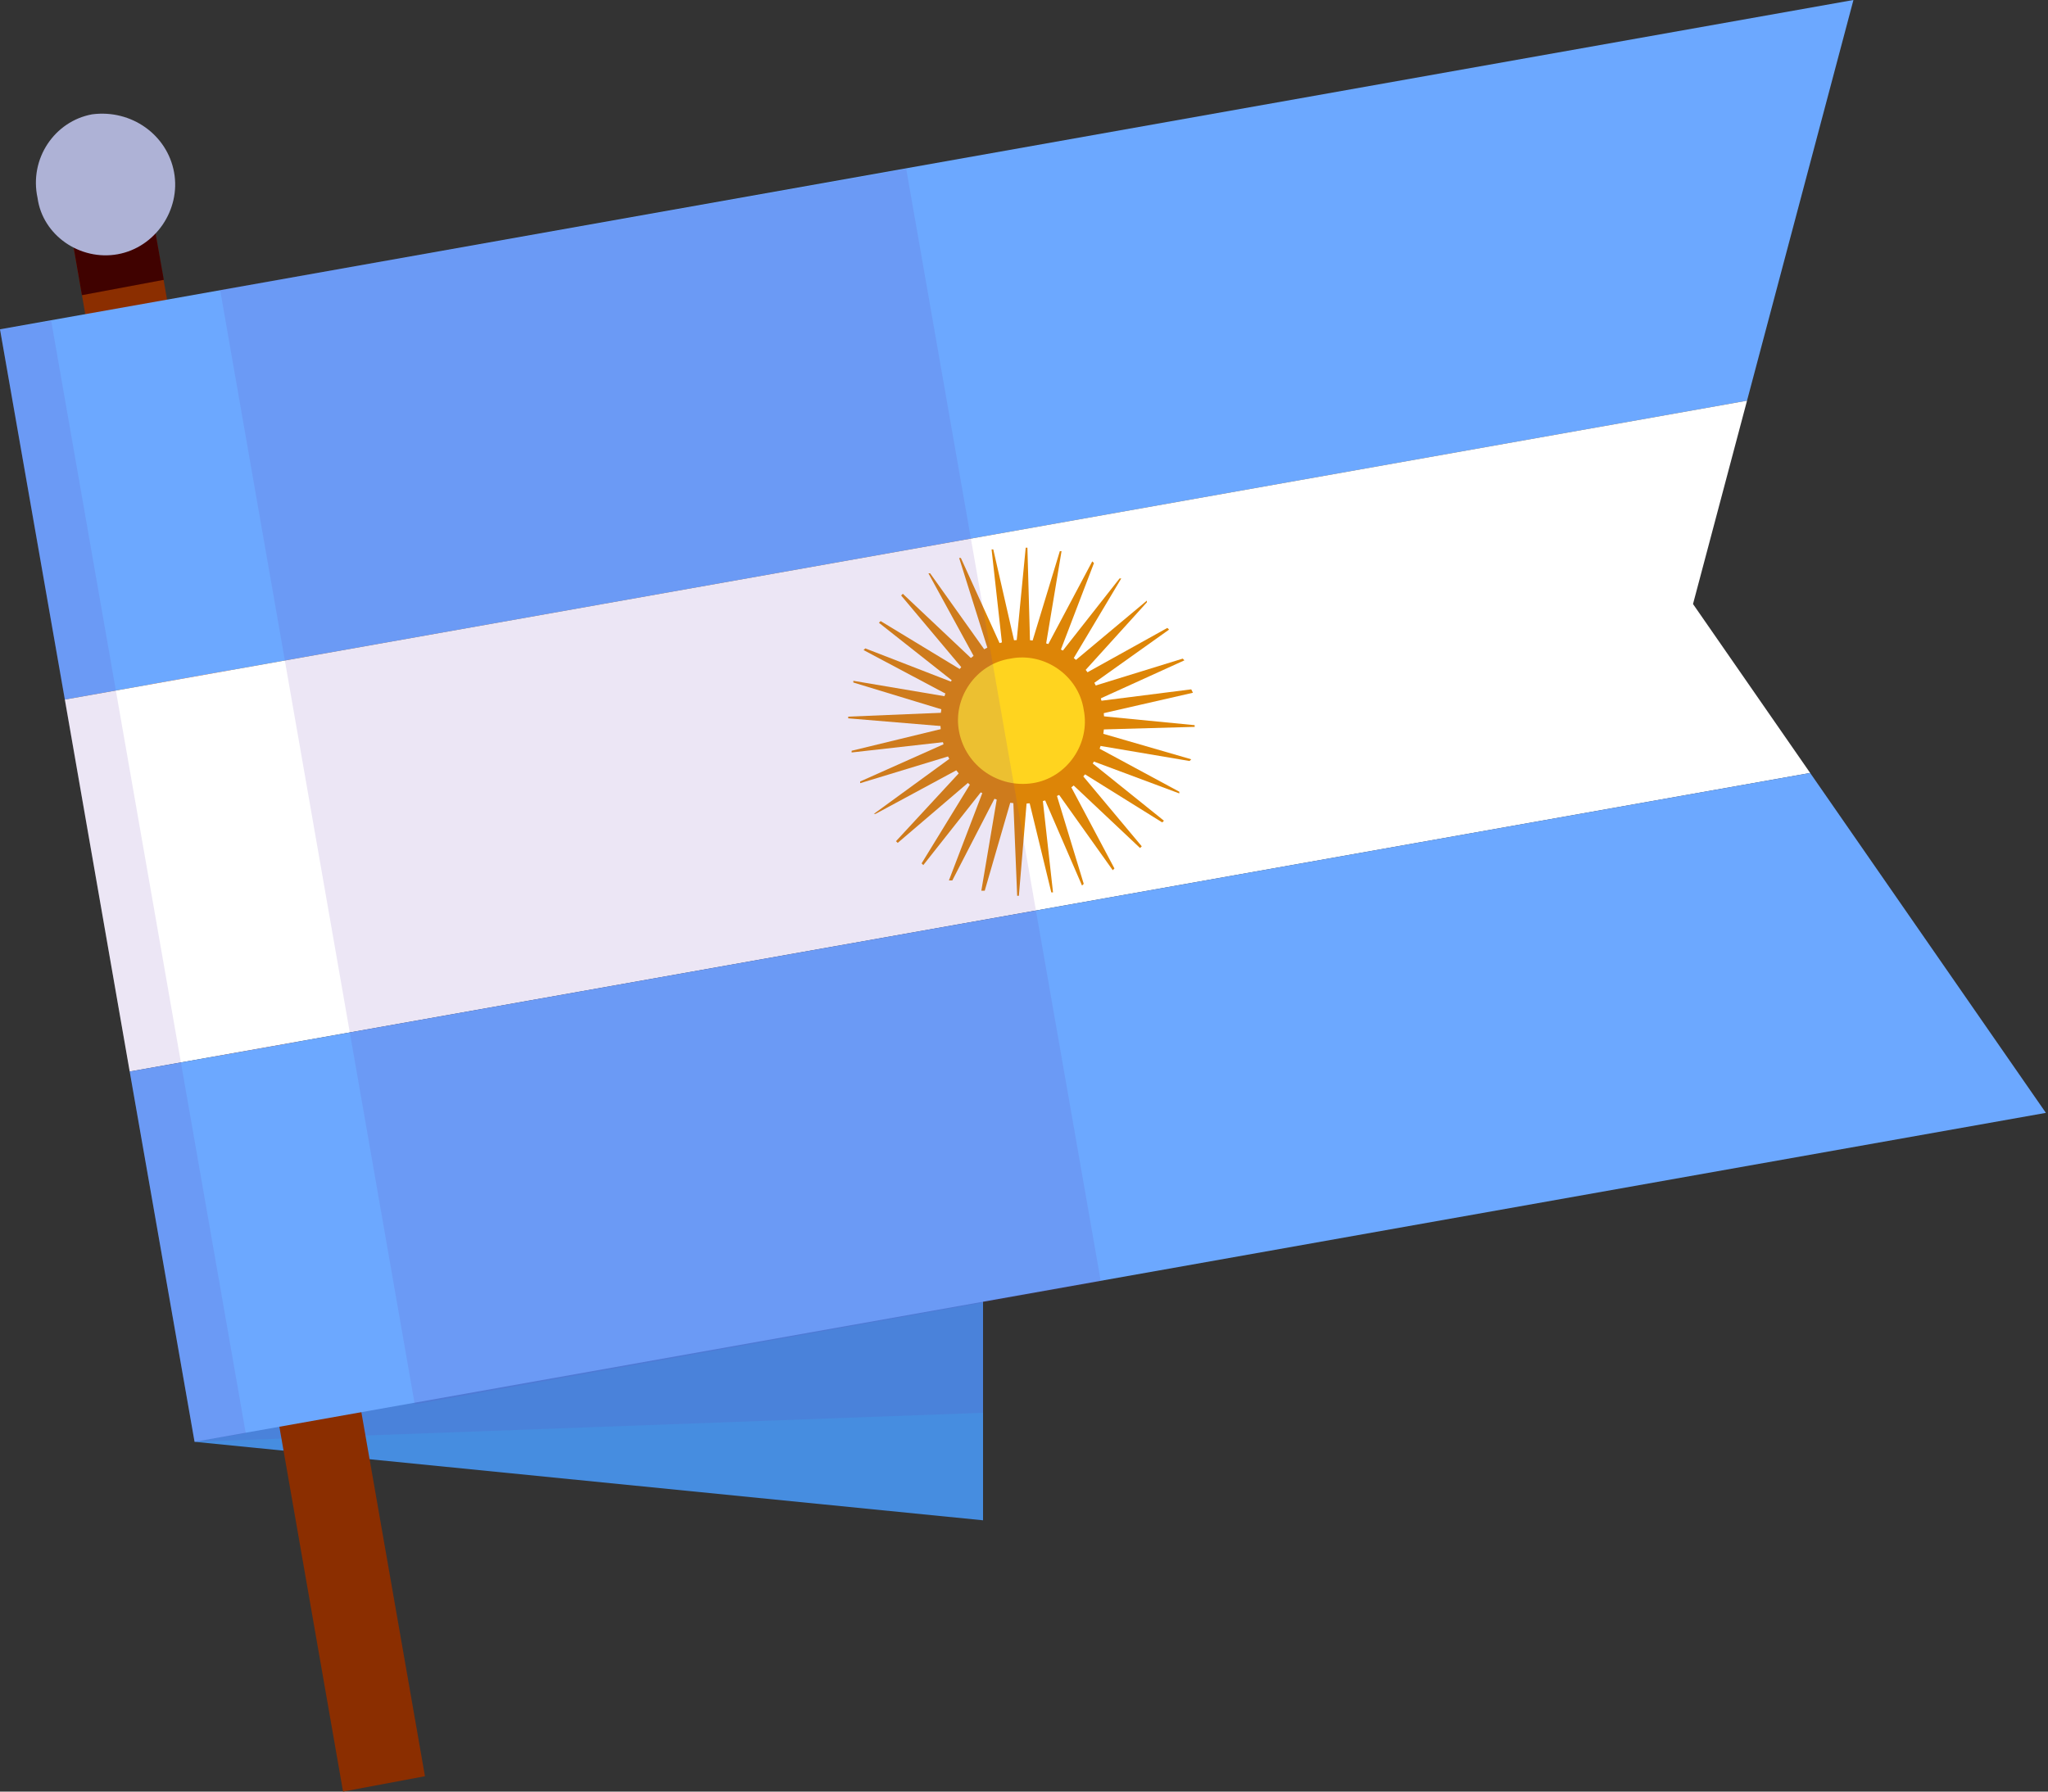 <?xml version="1.0" encoding="utf-8"?>
<!-- Generator: Adobe Illustrator 27.2.0, SVG Export Plug-In . SVG Version: 6.00 Build 0)  -->
<svg version="1.1" id="Capa_1" xmlns="http://www.w3.org/2000/svg" xmlns:xlink="http://www.w3.org/1999/xlink" x="0px" y="0px"
	 viewBox="0 0 120 105" style="enable-background:new 0 0 120 105;" xml:space="preserve">
<rect x="0" y="0" width="120" height="105" fill="#333333" stroke="none"/>
<style type="text/css">
	.st0{fill:#468DE0;}
	.st1{opacity:0.25;}
	.st2{opacity:0.5;fill:#683AAF;enable-background:new    ;}
	.st3{fill:#8B2E00;}
	.st4{fill:#400200;}
	.st5{fill:#AEB2D6;}
	.st6{clip-path:url(#SVGID_00000123442683648178646510000017954147900634886560_);}
	.st7{fill:#6CA8FF;}
	.st8{fill:#FFFFFF;}
	.st9{fill:#DD8507;}
	.st10{fill:#FFD41F;}
</style>
<g>
	<g id="Capa_2_00000050626749817847405070000003363666395221737357_">
		<g id="Capa_1-2">
			<g>
				<g>
					<polygon class="st0" points="11.4,84.5 57.6,89.1 57.6,71.5 					"/>
					<g class="st1">
						<polygon class="st2" points="57.6,71.5 11.4,84.5 57.6,82.8 						"/>
					</g>
				</g>
				<g>
					<polygon class="st3" points="4,12.7 8.8,11.9 24.9,104.1 20.1,105 					"/>
					<polygon class="st4" points="4,12.7 8.8,11.9 9.6,16.4 4.8,17.3 					"/>
					<path class="st5" d="M10.2,10.1c0.4,2.2-1.1,4.4-3.3,4.8c-2.2,0.4-4.4-1.1-4.7-3.3C1.7,9.3,3.2,7.1,5.4,6.7
						C7.7,6.4,9.8,7.9,10.2,10.1z"/>
				</g>
				<g>
					<g>
						<defs>
							<polygon id="SVGID_1_" points="120,65.4 11.4,84.7 0,19.3 108.6,0 99.2,35.4 							"/>
						</defs>
						<clipPath id="SVGID_00000100382163595728588410000010520736792894014128_">
							<use xlink:href="#SVGID_1_"  style="overflow:visible;"/>
						</clipPath>
						<g style="clip-path:url(#SVGID_00000100382163595728588410000010520736792894014128_);">
							<g>
								<g>
									<polygon class="st7" points="0,19.3 108.6,0 112.4,21.7 3.8,41 									"/>
									<polygon class="st8" points="3.8,41 112.4,21.7 116.2,43.5 7.6,62.8 									"/>
									<polygon class="st7" points="7.6,62.8 116.2,43.5 120,65.2 11.4,84.5 									"/>
								</g>
								<g>
									<ellipse class="st9" cx="59.9" cy="42.3" rx="4.8" ry="4.8"/>
									<g>
										<g>
											<g>
												<g>
													<polygon class="st9" points="58.9,39.4 58.1,32.2 58.2,32.2 59.8,39.2 													"/>
													<polygon class="st9" points="60.9,45.1 61.7,52.3 61.6,52.3 59.9,45.3 													"/>
												</g>
												<g>
													<polygon class="st9" points="62.7,41.3 69.8,40.4 69.9,40.6 62.9,42.2 													"/>
													<polygon class="st9" points="57,43.3 49.9,44.1 49.9,44 56.9,42.3 													"/>
												</g>
											</g>
											<g>
												<g>
													<polygon class="st9" points="61.2,39.5 65.6,33.9 65.7,33.9 62,40.1 													"/>
													<polygon class="st9" points="58.6,45 54.1,50.7 54,50.6 57.8,44.4 													"/>
												</g>
												<g>
													<polygon class="st9" points="62.6,43.6 68.2,48.1 68.1,48.2 62,44.4 													"/>
													<polygon class="st9" points="57.2,41 51.5,36.5 51.6,36.4 57.7,40.1 													"/>
												</g>
											</g>
										</g>
										<g>
											<g>
												<g>
													<polygon class="st9" points="60,39.2 62.1,32.3 62.2,32.3 61,39.5 													"/>
													<polygon class="st9" points="59.7,45.3 57.7,52.2 57.5,52.2 58.7,45.1 													"/>
												</g>
												<g>
													<polygon class="st9" points="62.9,42.5 69.8,44.5 69.7,44.6 62.6,43.4 													"/>
													<polygon class="st9" points="56.9,42.1 50,40 50,39.9 57.1,41.1 													"/>
												</g>
											</g>
											<g>
												<g>
													<polygon class="st9" points="62.1,40.3 68.4,36.8 68.5,36.9 62.6,41.1 													"/>
													<polygon class="st9" points="57.6,44.3 51.3,47.7 51.2,47.7 57.1,43.4 													"/>
												</g>
												<g>
													<polygon class="st9" points="61.9,44.5 65.3,50.9 65.2,51 61,45.1 													"/>
													<polygon class="st9" points="57.9,40 54.4,33.6 54.5,33.6 58.7,39.5 													"/>
												</g>
											</g>
										</g>
									</g>
									<g>
										<g>
											<g>
												<g>
													<polygon class="st9" points="59.4,39.3 60.1,32.1 60.2,32.1 60.4,39.3 													"/>
													<polygon class="st9" points="60.3,45.3 59.7,52.5 59.6,52.5 59.3,45.2 													"/>
												</g>
												<g>
													<polygon class="st9" points="62.8,41.8 70,42.5 70,42.6 62.8,42.8 													"/>
													<polygon class="st9" points="56.9,42.7 49.7,42.1 49.7,42 56.9,41.7 													"/>
												</g>
											</g>
											<g>
												<g>
													<polygon class="st9" points="61.7,39.8 67.2,35.2 67.2,35.3 62.4,40.6 													"/>
													<polygon class="st9" points="58.1,44.7 52.6,49.4 52.5,49.3 57.4,44 													"/>
												</g>
												<g>
													<polygon class="st9" points="62.3,44.1 66.9,49.6 66.8,49.7 61.6,44.8 													"/>
													<polygon class="st9" points="57.5,40.5 52.8,34.9 52.9,34.8 58.2,39.8 													"/>
												</g>
											</g>
										</g>
										<g>
											<g>
												<g>
													<polygon class="st9" points="60.6,39.3 64,32.9 64.1,33 61.5,39.8 													"/>
													<polygon class="st9" points="59.1,45.2 55.8,51.6 55.6,51.6 58.2,44.8 													"/>
												</g>
												<g>
													<polygon class="st9" points="62.8,43 69.1,46.4 69.1,46.5 62.4,44 													"/>
													<polygon class="st9" points="57,41.5 50.6,38.1 50.7,38 57.4,40.6 													"/>
												</g>
											</g>
											<g>
												<g>
													<polygon class="st9" points="62.5,40.7 69.3,38.6 69.4,38.7 62.8,41.7 													"/>
													<polygon class="st9" points="57.3,43.8 50.4,45.9 50.4,45.8 56.9,42.9 													"/>
												</g>
												<g>
													<polygon class="st9" points="61.4,44.9 63.5,51.8 63.4,51.9 60.5,45.2 													"/>
													<polygon class="st9" points="58.4,39.7 56.2,32.7 56.3,32.7 59.3,39.3 													"/>
												</g>
											</g>
										</g>
									</g>
									<path class="st10" d="M63.5,41.6c0.4,2-1,4-3,4.3s-3.9-1-4.3-3c-0.4-2,1-4,3-4.3C61.2,38.2,63.2,39.6,63.5,41.6z"/>
								</g>
							</g>
						</g>
					</g>
					<g>
						<g class="st1">
							<polygon class="st2" points="12.9,17 53.1,9.9 64.5,75.1 24.3,82.3 							"/>
						</g>
						<g class="st1">
							<polygon class="st2" points="0,19.3 3,18.8 14.4,84 11.4,84.5 							"/>
						</g>
					</g>
				</g>
			</g>
		</g>
	</g>
</g>
</svg>
